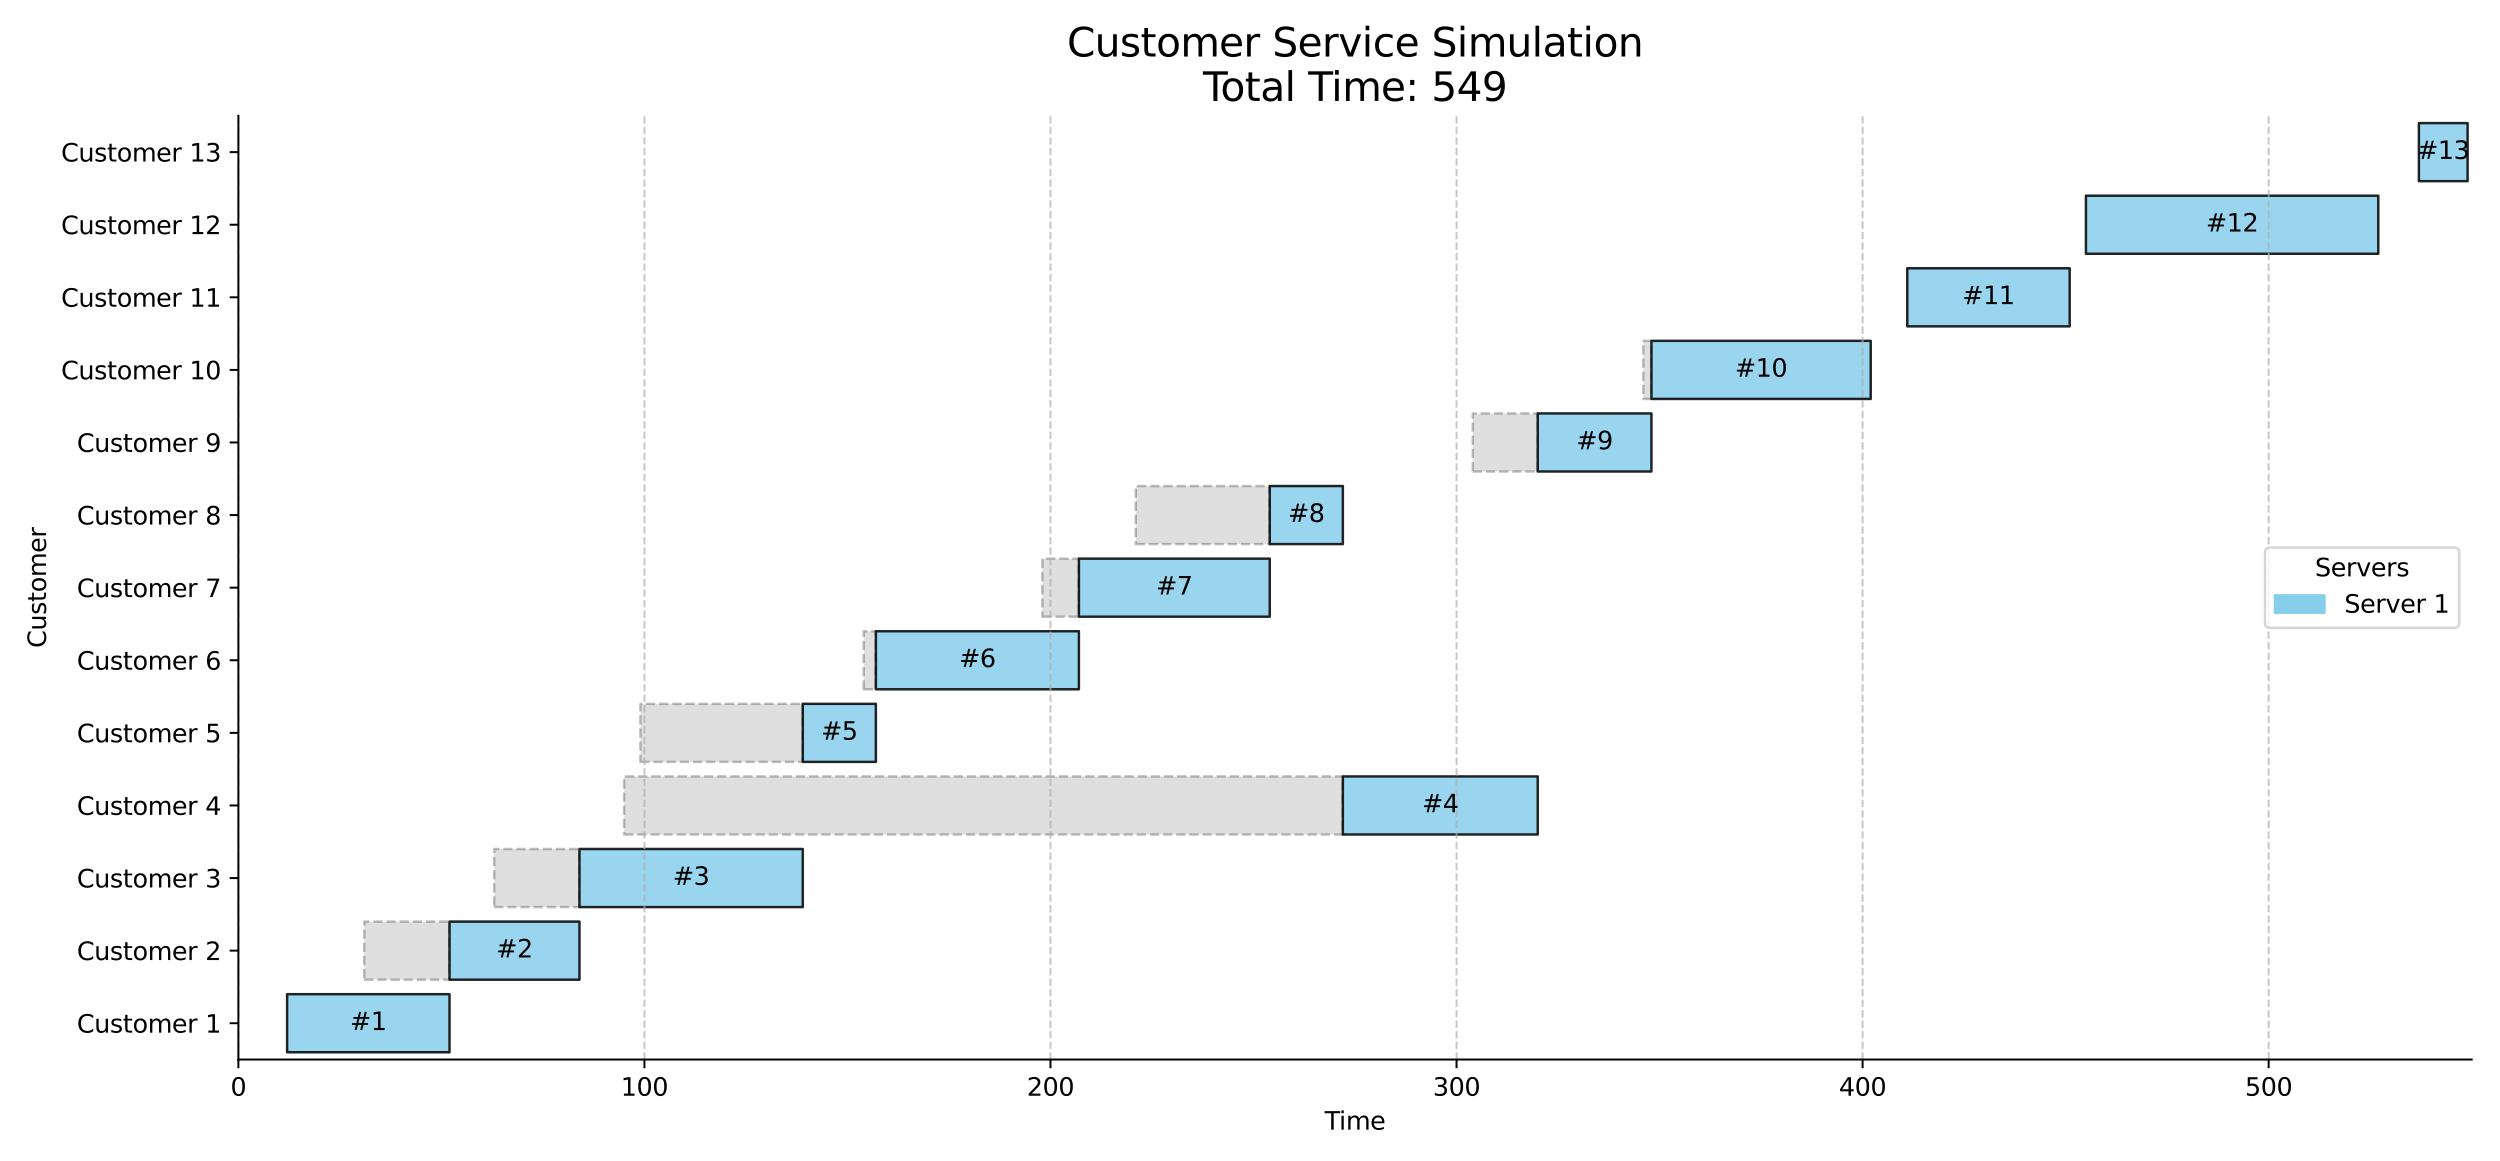 <?xml version="1.0" encoding="utf-8" standalone="no"?>
<!DOCTYPE svg PUBLIC "-//W3C//DTD SVG 1.1//EN"
  "http://www.w3.org/Graphics/SVG/1.1/DTD/svg11.dtd">
<svg xmlns:xlink="http://www.w3.org/1999/xlink" width="1008pt" height="468pt" viewBox="0 0 1008 468" xmlns="http://www.w3.org/2000/svg" version="1.1">
 <defs>
  <style type="text/css">*{stroke-linejoin: round; stroke-linecap: butt}</style>
 </defs>
 <g id="figure_1">
  <g id="patch_1">
   <path d="M 0 468
L 1008 468
L 1008 0
L 0 0
z
" style="fill: #ffffff"/>
  </g>
  <g id="axes_1">
   <g id="patch_2">
    <path d="M 96.112 427.2
L 996.58 427.2
L 996.58 46.7
L 96.112 46.7
z
" style="fill: #ffffff"/>
   </g>
   <g id="patch_3">
    <path d="M 115.759 424.273
L 181.248 424.273
L 181.248 400.858
L 115.759 400.858
z
" clip-path="url(#p1a5f444f37)" style="fill: #87ceeb; opacity: 0.85; stroke: #000000; stroke-linejoin: miter"/>
   </g>
   <g id="patch_4">
    <path d="M 146.866 395.004
L 181.248 395.004
L 181.248 371.588
L 146.866 371.588
z
" clip-path="url(#p1a5f444f37)" style="fill: #808080; opacity: 0.25; stroke-dasharray: 3.7,1.6; stroke-dashoffset: 0; stroke: #000000; stroke-linejoin: miter"/>
   </g>
   <g id="patch_5">
    <path d="M 181.248 395.004
L 233.638 395.004
L 233.638 371.588
L 181.248 371.588
z
" clip-path="url(#p1a5f444f37)" style="fill: #87ceeb; opacity: 0.85; stroke: #000000; stroke-linejoin: miter"/>
   </g>
   <g id="patch_6">
    <path d="M 199.257 365.735
L 233.638 365.735
L 233.638 342.319
L 199.257 342.319
z
" clip-path="url(#p1a5f444f37)" style="fill: #808080; opacity: 0.25; stroke-dasharray: 3.7,1.6; stroke-dashoffset: 0; stroke: #000000; stroke-linejoin: miter"/>
   </g>
   <g id="patch_7">
    <path d="M 233.638 365.735
L 323.685 365.735
L 323.685 342.319
L 233.638 342.319
z
" clip-path="url(#p1a5f444f37)" style="fill: #87ceeb; opacity: 0.85; stroke: #000000; stroke-linejoin: miter"/>
   </g>
   <g id="patch_8">
    <path d="M 251.648 336.465
L 541.435 336.465
L 541.435 313.05
L 251.648 313.05
z
" clip-path="url(#p1a5f444f37)" style="fill: #808080; opacity: 0.25; stroke-dasharray: 3.7,1.6; stroke-dashoffset: 0; stroke: #000000; stroke-linejoin: miter"/>
   </g>
   <g id="patch_9">
    <path d="M 541.435 336.465
L 620.021 336.465
L 620.021 313.05
L 541.435 313.05
z
" clip-path="url(#p1a5f444f37)" style="fill: #87ceeb; opacity: 0.85; stroke: #000000; stroke-linejoin: miter"/>
   </g>
   <g id="patch_10">
    <path d="M 258.197 307.196
L 323.685 307.196
L 323.685 283.781
L 258.197 283.781
z
" clip-path="url(#p1a5f444f37)" style="fill: #808080; opacity: 0.25; stroke-dasharray: 3.7,1.6; stroke-dashoffset: 0; stroke: #000000; stroke-linejoin: miter"/>
   </g>
   <g id="patch_11">
    <path d="M 323.685 307.196
L 353.155 307.196
L 353.155 283.781
L 323.685 283.781
z
" clip-path="url(#p1a5f444f37)" style="fill: #87ceeb; opacity: 0.85; stroke: #000000; stroke-linejoin: miter"/>
   </g>
   <g id="patch_12">
    <path d="M 348.243 277.927
L 353.155 277.927
L 353.155 254.512
L 348.243 254.512
z
" clip-path="url(#p1a5f444f37)" style="fill: #808080; opacity: 0.25; stroke-dasharray: 3.7,1.6; stroke-dashoffset: 0; stroke: #000000; stroke-linejoin: miter"/>
   </g>
   <g id="patch_13">
    <path d="M 353.155 277.927
L 435.016 277.927
L 435.016 254.512
L 353.155 254.512
z
" clip-path="url(#p1a5f444f37)" style="fill: #87ceeb; opacity: 0.85; stroke: #000000; stroke-linejoin: miter"/>
   </g>
   <g id="patch_14">
    <path d="M 420.281 248.658
L 435.016 248.658
L 435.016 225.242
L 420.281 225.242
z
" clip-path="url(#p1a5f444f37)" style="fill: #808080; opacity: 0.25; stroke-dasharray: 3.7,1.6; stroke-dashoffset: 0; stroke: #000000; stroke-linejoin: miter"/>
   </g>
   <g id="patch_15">
    <path d="M 435.016 248.658
L 511.965 248.658
L 511.965 225.242
L 435.016 225.242
z
" clip-path="url(#p1a5f444f37)" style="fill: #87ceeb; opacity: 0.85; stroke: #000000; stroke-linejoin: miter"/>
   </g>
   <g id="patch_16">
    <path d="M 457.937 219.388
L 511.965 219.388
L 511.965 195.973
L 457.937 195.973
z
" clip-path="url(#p1a5f444f37)" style="fill: #808080; opacity: 0.25; stroke-dasharray: 3.7,1.6; stroke-dashoffset: 0; stroke: #000000; stroke-linejoin: miter"/>
   </g>
   <g id="patch_17">
    <path d="M 511.965 219.388
L 541.435 219.388
L 541.435 195.973
L 511.965 195.973
z
" clip-path="url(#p1a5f444f37)" style="fill: #87ceeb; opacity: 0.85; stroke: #000000; stroke-linejoin: miter"/>
   </g>
   <g id="patch_18">
    <path d="M 593.825 190.119
L 620.021 190.119
L 620.021 166.704
L 593.825 166.704
z
" clip-path="url(#p1a5f444f37)" style="fill: #808080; opacity: 0.25; stroke-dasharray: 3.7,1.6; stroke-dashoffset: 0; stroke: #000000; stroke-linejoin: miter"/>
   </g>
   <g id="patch_19">
    <path d="M 620.021 190.119
L 665.863 190.119
L 665.863 166.704
L 620.021 166.704
z
" clip-path="url(#p1a5f444f37)" style="fill: #87ceeb; opacity: 0.85; stroke: #000000; stroke-linejoin: miter"/>
   </g>
   <g id="patch_20">
    <path d="M 662.588 160.85
L 665.863 160.85
L 665.863 137.435
L 662.588 137.435
z
" clip-path="url(#p1a5f444f37)" style="fill: #808080; opacity: 0.25; stroke-dasharray: 3.7,1.6; stroke-dashoffset: 0; stroke: #000000; stroke-linejoin: miter"/>
   </g>
   <g id="patch_21">
    <path d="M 665.863 160.85
L 754.272 160.85
L 754.272 137.435
L 665.863 137.435
z
" clip-path="url(#p1a5f444f37)" style="fill: #87ceeb; opacity: 0.85; stroke: #000000; stroke-linejoin: miter"/>
   </g>
   <g id="patch_22">
    <path d="M 769.007 131.581
L 834.496 131.581
L 834.496 108.165
L 769.007 108.165
z
" clip-path="url(#p1a5f444f37)" style="fill: #87ceeb; opacity: 0.85; stroke: #000000; stroke-linejoin: miter"/>
   </g>
   <g id="patch_23">
    <path d="M 841.045 102.312
L 958.924 102.312
L 958.924 78.896
L 841.045 78.896
z
" clip-path="url(#p1a5f444f37)" style="fill: #87ceeb; opacity: 0.85; stroke: #000000; stroke-linejoin: miter"/>
   </g>
   <g id="patch_24">
    <path d="M 975.296 73.042
L 994.943 73.042
L 994.943 49.627
L 975.296 49.627
z
" clip-path="url(#p1a5f444f37)" style="fill: #87ceeb; opacity: 0.85; stroke: #000000; stroke-linejoin: miter"/>
   </g>
   <g id="matplotlib.axis_1">
    <g id="xtick_1">
     <g id="line2d_1">
      <path d="M 96.112 427.2
L 96.112 46.7
" clip-path="url(#p1a5f444f37)" style="fill: none; stroke-dasharray: 2.96,1.28; stroke-dashoffset: 0; stroke: #b0b0b0; stroke-opacity: 0.7; stroke-width: 0.8"/>
     </g>
     <g id="line2d_2">
      <defs>
       <path id="m0fa0e522d5" d="M 0 0
L 0 3.5
" style="stroke: #000000; stroke-width: 0.8"/>
      </defs>
      <g>
       <use xlink:href="#m0fa0e522d5" x="96.112" y="427.2" style="stroke: #000000; stroke-width: 0.8"/>
      </g>
     </g>
     <g id="text_1">
      <!-- 0 -->
      <g transform="translate(92.931 441.798) scale(0.1 -0.1)">
       <defs>
        <path id="DejaVuSans-30" d="M 2034 4250
Q 1547 4250 1301 3770
Q 1056 3291 1056 2328
Q 1056 1369 1301 889
Q 1547 409 2034 409
Q 2525 409 2770 889
Q 3016 1369 3016 2328
Q 3016 3291 2770 3770
Q 2525 4250 2034 4250
z
M 2034 4750
Q 2819 4750 3233 4129
Q 3647 3509 3647 2328
Q 3647 1150 3233 529
Q 2819 -91 2034 -91
Q 1250 -91 836 529
Q 422 1150 422 2328
Q 422 3509 836 4129
Q 1250 4750 2034 4750
z
" transform="scale(0.016)"/>
       </defs>
       <use xlink:href="#DejaVuSans-30"/>
      </g>
     </g>
    </g>
    <g id="xtick_2">
     <g id="line2d_3">
      <path d="M 259.834 427.2
L 259.834 46.7
" clip-path="url(#p1a5f444f37)" style="fill: none; stroke-dasharray: 2.96,1.28; stroke-dashoffset: 0; stroke: #b0b0b0; stroke-opacity: 0.7; stroke-width: 0.8"/>
     </g>
     <g id="line2d_4">
      <g>
       <use xlink:href="#m0fa0e522d5" x="259.834" y="427.2" style="stroke: #000000; stroke-width: 0.8"/>
      </g>
     </g>
     <g id="text_2">
      <!-- 100 -->
      <g transform="translate(250.29 441.798) scale(0.1 -0.1)">
       <defs>
        <path id="DejaVuSans-31" d="M 794 531
L 1825 531
L 1825 4091
L 703 3866
L 703 4441
L 1819 4666
L 2450 4666
L 2450 531
L 3481 531
L 3481 0
L 794 0
L 794 531
z
" transform="scale(0.016)"/>
       </defs>
       <use xlink:href="#DejaVuSans-31"/>
       <use xlink:href="#DejaVuSans-30" transform="translate(63.623 0)"/>
       <use xlink:href="#DejaVuSans-30" transform="translate(127.246 0)"/>
      </g>
     </g>
    </g>
    <g id="xtick_3">
     <g id="line2d_5">
      <path d="M 423.555 427.2
L 423.555 46.7
" clip-path="url(#p1a5f444f37)" style="fill: none; stroke-dasharray: 2.96,1.28; stroke-dashoffset: 0; stroke: #b0b0b0; stroke-opacity: 0.7; stroke-width: 0.8"/>
     </g>
     <g id="line2d_6">
      <g>
       <use xlink:href="#m0fa0e522d5" x="423.555" y="427.2" style="stroke: #000000; stroke-width: 0.8"/>
      </g>
     </g>
     <g id="text_3">
      <!-- 200 -->
      <g transform="translate(414.011 441.798) scale(0.1 -0.1)">
       <defs>
        <path id="DejaVuSans-32" d="M 1228 531
L 3431 531
L 3431 0
L 469 0
L 469 531
Q 828 903 1448 1529
Q 2069 2156 2228 2338
Q 2531 2678 2651 2914
Q 2772 3150 2772 3378
Q 2772 3750 2511 3984
Q 2250 4219 1831 4219
Q 1534 4219 1204 4116
Q 875 4013 500 3803
L 500 4441
Q 881 4594 1212 4672
Q 1544 4750 1819 4750
Q 2544 4750 2975 4387
Q 3406 4025 3406 3419
Q 3406 3131 3298 2873
Q 3191 2616 2906 2266
Q 2828 2175 2409 1742
Q 1991 1309 1228 531
z
" transform="scale(0.016)"/>
       </defs>
       <use xlink:href="#DejaVuSans-32"/>
       <use xlink:href="#DejaVuSans-30" transform="translate(63.623 0)"/>
       <use xlink:href="#DejaVuSans-30" transform="translate(127.246 0)"/>
      </g>
     </g>
    </g>
    <g id="xtick_4">
     <g id="line2d_7">
      <path d="M 587.277 427.2
L 587.277 46.7
" clip-path="url(#p1a5f444f37)" style="fill: none; stroke-dasharray: 2.96,1.28; stroke-dashoffset: 0; stroke: #b0b0b0; stroke-opacity: 0.7; stroke-width: 0.8"/>
     </g>
     <g id="line2d_8">
      <g>
       <use xlink:href="#m0fa0e522d5" x="587.277" y="427.2" style="stroke: #000000; stroke-width: 0.8"/>
      </g>
     </g>
     <g id="text_4">
      <!-- 300 -->
      <g transform="translate(577.733 441.798) scale(0.1 -0.1)">
       <defs>
        <path id="DejaVuSans-33" d="M 2597 2516
Q 3050 2419 3304 2112
Q 3559 1806 3559 1356
Q 3559 666 3084 287
Q 2609 -91 1734 -91
Q 1441 -91 1130 -33
Q 819 25 488 141
L 488 750
Q 750 597 1062 519
Q 1375 441 1716 441
Q 2309 441 2620 675
Q 2931 909 2931 1356
Q 2931 1769 2642 2001
Q 2353 2234 1838 2234
L 1294 2234
L 1294 2753
L 1863 2753
Q 2328 2753 2575 2939
Q 2822 3125 2822 3475
Q 2822 3834 2567 4026
Q 2313 4219 1838 4219
Q 1578 4219 1281 4162
Q 984 4106 628 3988
L 628 4550
Q 988 4650 1302 4700
Q 1616 4750 1894 4750
Q 2613 4750 3031 4423
Q 3450 4097 3450 3541
Q 3450 3153 3228 2886
Q 3006 2619 2597 2516
z
" transform="scale(0.016)"/>
       </defs>
       <use xlink:href="#DejaVuSans-33"/>
       <use xlink:href="#DejaVuSans-30" transform="translate(63.623 0)"/>
       <use xlink:href="#DejaVuSans-30" transform="translate(127.246 0)"/>
      </g>
     </g>
    </g>
    <g id="xtick_5">
     <g id="line2d_9">
      <path d="M 750.998 427.2
L 750.998 46.7
" clip-path="url(#p1a5f444f37)" style="fill: none; stroke-dasharray: 2.96,1.28; stroke-dashoffset: 0; stroke: #b0b0b0; stroke-opacity: 0.7; stroke-width: 0.8"/>
     </g>
     <g id="line2d_10">
      <g>
       <use xlink:href="#m0fa0e522d5" x="750.998" y="427.2" style="stroke: #000000; stroke-width: 0.8"/>
      </g>
     </g>
     <g id="text_5">
      <!-- 400 -->
      <g transform="translate(741.454 441.798) scale(0.1 -0.1)">
       <defs>
        <path id="DejaVuSans-34" d="M 2419 4116
L 825 1625
L 2419 1625
L 2419 4116
z
M 2253 4666
L 3047 4666
L 3047 1625
L 3713 1625
L 3713 1100
L 3047 1100
L 3047 0
L 2419 0
L 2419 1100
L 313 1100
L 313 1709
L 2253 4666
z
" transform="scale(0.016)"/>
       </defs>
       <use xlink:href="#DejaVuSans-34"/>
       <use xlink:href="#DejaVuSans-30" transform="translate(63.623 0)"/>
       <use xlink:href="#DejaVuSans-30" transform="translate(127.246 0)"/>
      </g>
     </g>
    </g>
    <g id="xtick_6">
     <g id="line2d_11">
      <path d="M 914.719 427.2
L 914.719 46.7
" clip-path="url(#p1a5f444f37)" style="fill: none; stroke-dasharray: 2.96,1.28; stroke-dashoffset: 0; stroke: #b0b0b0; stroke-opacity: 0.7; stroke-width: 0.8"/>
     </g>
     <g id="line2d_12">
      <g>
       <use xlink:href="#m0fa0e522d5" x="914.719" y="427.2" style="stroke: #000000; stroke-width: 0.8"/>
      </g>
     </g>
     <g id="text_6">
      <!-- 500 -->
      <g transform="translate(905.176 441.798) scale(0.1 -0.1)">
       <defs>
        <path id="DejaVuSans-35" d="M 691 4666
L 3169 4666
L 3169 4134
L 1269 4134
L 1269 2991
Q 1406 3038 1543 3061
Q 1681 3084 1819 3084
Q 2600 3084 3056 2656
Q 3513 2228 3513 1497
Q 3513 744 3044 326
Q 2575 -91 1722 -91
Q 1428 -91 1123 -41
Q 819 9 494 109
L 494 744
Q 775 591 1075 516
Q 1375 441 1709 441
Q 2250 441 2565 725
Q 2881 1009 2881 1497
Q 2881 1984 2565 2268
Q 2250 2553 1709 2553
Q 1456 2553 1204 2497
Q 953 2441 691 2322
L 691 4666
z
" transform="scale(0.016)"/>
       </defs>
       <use xlink:href="#DejaVuSans-35"/>
       <use xlink:href="#DejaVuSans-30" transform="translate(63.623 0)"/>
       <use xlink:href="#DejaVuSans-30" transform="translate(127.246 0)"/>
      </g>
     </g>
    </g>
    <g id="text_7">
     <!-- Time -->
     <g transform="translate(534.113 455.477) scale(0.1 -0.1)">
      <defs>
       <path id="DejaVuSans-54" d="M -19 4666
L 3928 4666
L 3928 4134
L 2272 4134
L 2272 0
L 1638 0
L 1638 4134
L -19 4134
L -19 4666
z
" transform="scale(0.016)"/>
       <path id="DejaVuSans-69" d="M 603 3500
L 1178 3500
L 1178 0
L 603 0
L 603 3500
z
M 603 4863
L 1178 4863
L 1178 4134
L 603 4134
L 603 4863
z
" transform="scale(0.016)"/>
       <path id="DejaVuSans-6d" d="M 3328 2828
Q 3544 3216 3844 3400
Q 4144 3584 4550 3584
Q 5097 3584 5394 3201
Q 5691 2819 5691 2113
L 5691 0
L 5113 0
L 5113 2094
Q 5113 2597 4934 2840
Q 4756 3084 4391 3084
Q 3944 3084 3684 2787
Q 3425 2491 3425 1978
L 3425 0
L 2847 0
L 2847 2094
Q 2847 2600 2669 2842
Q 2491 3084 2119 3084
Q 1678 3084 1418 2786
Q 1159 2488 1159 1978
L 1159 0
L 581 0
L 581 3500
L 1159 3500
L 1159 2956
Q 1356 3278 1631 3431
Q 1906 3584 2284 3584
Q 2666 3584 2933 3390
Q 3200 3197 3328 2828
z
" transform="scale(0.016)"/>
       <path id="DejaVuSans-65" d="M 3597 1894
L 3597 1613
L 953 1613
Q 991 1019 1311 708
Q 1631 397 2203 397
Q 2534 397 2845 478
Q 3156 559 3463 722
L 3463 178
Q 3153 47 2828 -22
Q 2503 -91 2169 -91
Q 1331 -91 842 396
Q 353 884 353 1716
Q 353 2575 817 3079
Q 1281 3584 2069 3584
Q 2775 3584 3186 3129
Q 3597 2675 3597 1894
z
M 3022 2063
Q 3016 2534 2758 2815
Q 2500 3097 2075 3097
Q 1594 3097 1305 2825
Q 1016 2553 972 2059
L 3022 2063
z
" transform="scale(0.016)"/>
      </defs>
      <use xlink:href="#DejaVuSans-54"/>
      <use xlink:href="#DejaVuSans-69" transform="translate(57.959 0)"/>
      <use xlink:href="#DejaVuSans-6d" transform="translate(85.742 0)"/>
      <use xlink:href="#DejaVuSans-65" transform="translate(183.154 0)"/>
     </g>
    </g>
   </g>
   <g id="matplotlib.axis_2">
    <g id="ytick_1">
     <g id="line2d_13">
      <defs>
       <path id="mb0bb35c54a" d="M 0 0
L -3.5 0
" style="stroke: #000000; stroke-width: 0.8"/>
      </defs>
      <g>
       <use xlink:href="#mb0bb35c54a" x="96.112" y="412.565" style="stroke: #000000; stroke-width: 0.8"/>
      </g>
     </g>
     <g id="text_8">
      <!-- Customer 1 -->
      <g transform="translate(30.998 416.365) scale(0.1 -0.1)">
       <defs>
        <path id="DejaVuSans-43" d="M 4122 4306
L 4122 3641
Q 3803 3938 3442 4084
Q 3081 4231 2675 4231
Q 1875 4231 1450 3742
Q 1025 3253 1025 2328
Q 1025 1406 1450 917
Q 1875 428 2675 428
Q 3081 428 3442 575
Q 3803 722 4122 1019
L 4122 359
Q 3791 134 3420 21
Q 3050 -91 2638 -91
Q 1578 -91 968 557
Q 359 1206 359 2328
Q 359 3453 968 4101
Q 1578 4750 2638 4750
Q 3056 4750 3426 4639
Q 3797 4528 4122 4306
z
" transform="scale(0.016)"/>
        <path id="DejaVuSans-75" d="M 544 1381
L 544 3500
L 1119 3500
L 1119 1403
Q 1119 906 1312 657
Q 1506 409 1894 409
Q 2359 409 2629 706
Q 2900 1003 2900 1516
L 2900 3500
L 3475 3500
L 3475 0
L 2900 0
L 2900 538
Q 2691 219 2414 64
Q 2138 -91 1772 -91
Q 1169 -91 856 284
Q 544 659 544 1381
z
M 1991 3584
L 1991 3584
z
" transform="scale(0.016)"/>
        <path id="DejaVuSans-73" d="M 2834 3397
L 2834 2853
Q 2591 2978 2328 3040
Q 2066 3103 1784 3103
Q 1356 3103 1142 2972
Q 928 2841 928 2578
Q 928 2378 1081 2264
Q 1234 2150 1697 2047
L 1894 2003
Q 2506 1872 2764 1633
Q 3022 1394 3022 966
Q 3022 478 2636 193
Q 2250 -91 1575 -91
Q 1294 -91 989 -36
Q 684 19 347 128
L 347 722
Q 666 556 975 473
Q 1284 391 1588 391
Q 1994 391 2212 530
Q 2431 669 2431 922
Q 2431 1156 2273 1281
Q 2116 1406 1581 1522
L 1381 1569
Q 847 1681 609 1914
Q 372 2147 372 2553
Q 372 3047 722 3315
Q 1072 3584 1716 3584
Q 2034 3584 2315 3537
Q 2597 3491 2834 3397
z
" transform="scale(0.016)"/>
        <path id="DejaVuSans-74" d="M 1172 4494
L 1172 3500
L 2356 3500
L 2356 3053
L 1172 3053
L 1172 1153
Q 1172 725 1289 603
Q 1406 481 1766 481
L 2356 481
L 2356 0
L 1766 0
Q 1100 0 847 248
Q 594 497 594 1153
L 594 3053
L 172 3053
L 172 3500
L 594 3500
L 594 4494
L 1172 4494
z
" transform="scale(0.016)"/>
        <path id="DejaVuSans-6f" d="M 1959 3097
Q 1497 3097 1228 2736
Q 959 2375 959 1747
Q 959 1119 1226 758
Q 1494 397 1959 397
Q 2419 397 2687 759
Q 2956 1122 2956 1747
Q 2956 2369 2687 2733
Q 2419 3097 1959 3097
z
M 1959 3584
Q 2709 3584 3137 3096
Q 3566 2609 3566 1747
Q 3566 888 3137 398
Q 2709 -91 1959 -91
Q 1206 -91 779 398
Q 353 888 353 1747
Q 353 2609 779 3096
Q 1206 3584 1959 3584
z
" transform="scale(0.016)"/>
        <path id="DejaVuSans-72" d="M 2631 2963
Q 2534 3019 2420 3045
Q 2306 3072 2169 3072
Q 1681 3072 1420 2755
Q 1159 2438 1159 1844
L 1159 0
L 581 0
L 581 3500
L 1159 3500
L 1159 2956
Q 1341 3275 1631 3429
Q 1922 3584 2338 3584
Q 2397 3584 2469 3576
Q 2541 3569 2628 3553
L 2631 2963
z
" transform="scale(0.016)"/>
        <path id="DejaVuSans-20" transform="scale(0.016)"/>
       </defs>
       <use xlink:href="#DejaVuSans-43"/>
       <use xlink:href="#DejaVuSans-75" transform="translate(69.824 0)"/>
       <use xlink:href="#DejaVuSans-73" transform="translate(133.203 0)"/>
       <use xlink:href="#DejaVuSans-74" transform="translate(185.303 0)"/>
       <use xlink:href="#DejaVuSans-6f" transform="translate(224.512 0)"/>
       <use xlink:href="#DejaVuSans-6d" transform="translate(285.693 0)"/>
       <use xlink:href="#DejaVuSans-65" transform="translate(383.105 0)"/>
       <use xlink:href="#DejaVuSans-72" transform="translate(444.629 0)"/>
       <use xlink:href="#DejaVuSans-20" transform="translate(485.742 0)"/>
       <use xlink:href="#DejaVuSans-31" transform="translate(517.529 0)"/>
      </g>
     </g>
    </g>
    <g id="ytick_2">
     <g id="line2d_14">
      <g>
       <use xlink:href="#mb0bb35c54a" x="96.112" y="383.296" style="stroke: #000000; stroke-width: 0.8"/>
      </g>
     </g>
     <g id="text_9">
      <!-- Customer 2 -->
      <g transform="translate(30.998 387.095) scale(0.1 -0.1)">
       <use xlink:href="#DejaVuSans-43"/>
       <use xlink:href="#DejaVuSans-75" transform="translate(69.824 0)"/>
       <use xlink:href="#DejaVuSans-73" transform="translate(133.203 0)"/>
       <use xlink:href="#DejaVuSans-74" transform="translate(185.303 0)"/>
       <use xlink:href="#DejaVuSans-6f" transform="translate(224.512 0)"/>
       <use xlink:href="#DejaVuSans-6d" transform="translate(285.693 0)"/>
       <use xlink:href="#DejaVuSans-65" transform="translate(383.105 0)"/>
       <use xlink:href="#DejaVuSans-72" transform="translate(444.629 0)"/>
       <use xlink:href="#DejaVuSans-20" transform="translate(485.742 0)"/>
       <use xlink:href="#DejaVuSans-32" transform="translate(517.529 0)"/>
      </g>
     </g>
    </g>
    <g id="ytick_3">
     <g id="line2d_15">
      <g>
       <use xlink:href="#mb0bb35c54a" x="96.112" y="354.027" style="stroke: #000000; stroke-width: 0.8"/>
      </g>
     </g>
     <g id="text_10">
      <!-- Customer 3 -->
      <g transform="translate(30.998 357.826) scale(0.1 -0.1)">
       <use xlink:href="#DejaVuSans-43"/>
       <use xlink:href="#DejaVuSans-75" transform="translate(69.824 0)"/>
       <use xlink:href="#DejaVuSans-73" transform="translate(133.203 0)"/>
       <use xlink:href="#DejaVuSans-74" transform="translate(185.303 0)"/>
       <use xlink:href="#DejaVuSans-6f" transform="translate(224.512 0)"/>
       <use xlink:href="#DejaVuSans-6d" transform="translate(285.693 0)"/>
       <use xlink:href="#DejaVuSans-65" transform="translate(383.105 0)"/>
       <use xlink:href="#DejaVuSans-72" transform="translate(444.629 0)"/>
       <use xlink:href="#DejaVuSans-20" transform="translate(485.742 0)"/>
       <use xlink:href="#DejaVuSans-33" transform="translate(517.529 0)"/>
      </g>
     </g>
    </g>
    <g id="ytick_4">
     <g id="line2d_16">
      <g>
       <use xlink:href="#mb0bb35c54a" x="96.112" y="324.758" style="stroke: #000000; stroke-width: 0.8"/>
      </g>
     </g>
     <g id="text_11">
      <!-- Customer 4 -->
      <g transform="translate(30.998 328.557) scale(0.1 -0.1)">
       <use xlink:href="#DejaVuSans-43"/>
       <use xlink:href="#DejaVuSans-75" transform="translate(69.824 0)"/>
       <use xlink:href="#DejaVuSans-73" transform="translate(133.203 0)"/>
       <use xlink:href="#DejaVuSans-74" transform="translate(185.303 0)"/>
       <use xlink:href="#DejaVuSans-6f" transform="translate(224.512 0)"/>
       <use xlink:href="#DejaVuSans-6d" transform="translate(285.693 0)"/>
       <use xlink:href="#DejaVuSans-65" transform="translate(383.105 0)"/>
       <use xlink:href="#DejaVuSans-72" transform="translate(444.629 0)"/>
       <use xlink:href="#DejaVuSans-20" transform="translate(485.742 0)"/>
       <use xlink:href="#DejaVuSans-34" transform="translate(517.529 0)"/>
      </g>
     </g>
    </g>
    <g id="ytick_5">
     <g id="line2d_17">
      <g>
       <use xlink:href="#mb0bb35c54a" x="96.112" y="295.488" style="stroke: #000000; stroke-width: 0.8"/>
      </g>
     </g>
     <g id="text_12">
      <!-- Customer 5 -->
      <g transform="translate(30.998 299.288) scale(0.1 -0.1)">
       <use xlink:href="#DejaVuSans-43"/>
       <use xlink:href="#DejaVuSans-75" transform="translate(69.824 0)"/>
       <use xlink:href="#DejaVuSans-73" transform="translate(133.203 0)"/>
       <use xlink:href="#DejaVuSans-74" transform="translate(185.303 0)"/>
       <use xlink:href="#DejaVuSans-6f" transform="translate(224.512 0)"/>
       <use xlink:href="#DejaVuSans-6d" transform="translate(285.693 0)"/>
       <use xlink:href="#DejaVuSans-65" transform="translate(383.105 0)"/>
       <use xlink:href="#DejaVuSans-72" transform="translate(444.629 0)"/>
       <use xlink:href="#DejaVuSans-20" transform="translate(485.742 0)"/>
       <use xlink:href="#DejaVuSans-35" transform="translate(517.529 0)"/>
      </g>
     </g>
    </g>
    <g id="ytick_6">
     <g id="line2d_18">
      <g>
       <use xlink:href="#mb0bb35c54a" x="96.112" y="266.219" style="stroke: #000000; stroke-width: 0.8"/>
      </g>
     </g>
     <g id="text_13">
      <!-- Customer 6 -->
      <g transform="translate(30.998 270.018) scale(0.1 -0.1)">
       <defs>
        <path id="DejaVuSans-36" d="M 2113 2584
Q 1688 2584 1439 2293
Q 1191 2003 1191 1497
Q 1191 994 1439 701
Q 1688 409 2113 409
Q 2538 409 2786 701
Q 3034 994 3034 1497
Q 3034 2003 2786 2293
Q 2538 2584 2113 2584
z
M 3366 4563
L 3366 3988
Q 3128 4100 2886 4159
Q 2644 4219 2406 4219
Q 1781 4219 1451 3797
Q 1122 3375 1075 2522
Q 1259 2794 1537 2939
Q 1816 3084 2150 3084
Q 2853 3084 3261 2657
Q 3669 2231 3669 1497
Q 3669 778 3244 343
Q 2819 -91 2113 -91
Q 1303 -91 875 529
Q 447 1150 447 2328
Q 447 3434 972 4092
Q 1497 4750 2381 4750
Q 2619 4750 2861 4703
Q 3103 4656 3366 4563
z
" transform="scale(0.016)"/>
       </defs>
       <use xlink:href="#DejaVuSans-43"/>
       <use xlink:href="#DejaVuSans-75" transform="translate(69.824 0)"/>
       <use xlink:href="#DejaVuSans-73" transform="translate(133.203 0)"/>
       <use xlink:href="#DejaVuSans-74" transform="translate(185.303 0)"/>
       <use xlink:href="#DejaVuSans-6f" transform="translate(224.512 0)"/>
       <use xlink:href="#DejaVuSans-6d" transform="translate(285.693 0)"/>
       <use xlink:href="#DejaVuSans-65" transform="translate(383.105 0)"/>
       <use xlink:href="#DejaVuSans-72" transform="translate(444.629 0)"/>
       <use xlink:href="#DejaVuSans-20" transform="translate(485.742 0)"/>
       <use xlink:href="#DejaVuSans-36" transform="translate(517.529 0)"/>
      </g>
     </g>
    </g>
    <g id="ytick_7">
     <g id="line2d_19">
      <g>
       <use xlink:href="#mb0bb35c54a" x="96.112" y="236.95" style="stroke: #000000; stroke-width: 0.8"/>
      </g>
     </g>
     <g id="text_14">
      <!-- Customer 7 -->
      <g transform="translate(30.998 240.749) scale(0.1 -0.1)">
       <defs>
        <path id="DejaVuSans-37" d="M 525 4666
L 3525 4666
L 3525 4397
L 1831 0
L 1172 0
L 2766 4134
L 525 4134
L 525 4666
z
" transform="scale(0.016)"/>
       </defs>
       <use xlink:href="#DejaVuSans-43"/>
       <use xlink:href="#DejaVuSans-75" transform="translate(69.824 0)"/>
       <use xlink:href="#DejaVuSans-73" transform="translate(133.203 0)"/>
       <use xlink:href="#DejaVuSans-74" transform="translate(185.303 0)"/>
       <use xlink:href="#DejaVuSans-6f" transform="translate(224.512 0)"/>
       <use xlink:href="#DejaVuSans-6d" transform="translate(285.693 0)"/>
       <use xlink:href="#DejaVuSans-65" transform="translate(383.105 0)"/>
       <use xlink:href="#DejaVuSans-72" transform="translate(444.629 0)"/>
       <use xlink:href="#DejaVuSans-20" transform="translate(485.742 0)"/>
       <use xlink:href="#DejaVuSans-37" transform="translate(517.529 0)"/>
      </g>
     </g>
    </g>
    <g id="ytick_8">
     <g id="line2d_20">
      <g>
       <use xlink:href="#mb0bb35c54a" x="96.112" y="207.681" style="stroke: #000000; stroke-width: 0.8"/>
      </g>
     </g>
     <g id="text_15">
      <!-- Customer 8 -->
      <g transform="translate(30.998 211.48) scale(0.1 -0.1)">
       <defs>
        <path id="DejaVuSans-38" d="M 2034 2216
Q 1584 2216 1326 1975
Q 1069 1734 1069 1313
Q 1069 891 1326 650
Q 1584 409 2034 409
Q 2484 409 2743 651
Q 3003 894 3003 1313
Q 3003 1734 2745 1975
Q 2488 2216 2034 2216
z
M 1403 2484
Q 997 2584 770 2862
Q 544 3141 544 3541
Q 544 4100 942 4425
Q 1341 4750 2034 4750
Q 2731 4750 3128 4425
Q 3525 4100 3525 3541
Q 3525 3141 3298 2862
Q 3072 2584 2669 2484
Q 3125 2378 3379 2068
Q 3634 1759 3634 1313
Q 3634 634 3220 271
Q 2806 -91 2034 -91
Q 1263 -91 848 271
Q 434 634 434 1313
Q 434 1759 690 2068
Q 947 2378 1403 2484
z
M 1172 3481
Q 1172 3119 1398 2916
Q 1625 2713 2034 2713
Q 2441 2713 2670 2916
Q 2900 3119 2900 3481
Q 2900 3844 2670 4047
Q 2441 4250 2034 4250
Q 1625 4250 1398 4047
Q 1172 3844 1172 3481
z
" transform="scale(0.016)"/>
       </defs>
       <use xlink:href="#DejaVuSans-43"/>
       <use xlink:href="#DejaVuSans-75" transform="translate(69.824 0)"/>
       <use xlink:href="#DejaVuSans-73" transform="translate(133.203 0)"/>
       <use xlink:href="#DejaVuSans-74" transform="translate(185.303 0)"/>
       <use xlink:href="#DejaVuSans-6f" transform="translate(224.512 0)"/>
       <use xlink:href="#DejaVuSans-6d" transform="translate(285.693 0)"/>
       <use xlink:href="#DejaVuSans-65" transform="translate(383.105 0)"/>
       <use xlink:href="#DejaVuSans-72" transform="translate(444.629 0)"/>
       <use xlink:href="#DejaVuSans-20" transform="translate(485.742 0)"/>
       <use xlink:href="#DejaVuSans-38" transform="translate(517.529 0)"/>
      </g>
     </g>
    </g>
    <g id="ytick_9">
     <g id="line2d_21">
      <g>
       <use xlink:href="#mb0bb35c54a" x="96.112" y="178.412" style="stroke: #000000; stroke-width: 0.8"/>
      </g>
     </g>
     <g id="text_16">
      <!-- Customer 9 -->
      <g transform="translate(30.998 182.211) scale(0.1 -0.1)">
       <defs>
        <path id="DejaVuSans-39" d="M 703 97
L 703 672
Q 941 559 1184 500
Q 1428 441 1663 441
Q 2288 441 2617 861
Q 2947 1281 2994 2138
Q 2813 1869 2534 1725
Q 2256 1581 1919 1581
Q 1219 1581 811 2004
Q 403 2428 403 3163
Q 403 3881 828 4315
Q 1253 4750 1959 4750
Q 2769 4750 3195 4129
Q 3622 3509 3622 2328
Q 3622 1225 3098 567
Q 2575 -91 1691 -91
Q 1453 -91 1209 -44
Q 966 3 703 97
z
M 1959 2075
Q 2384 2075 2632 2365
Q 2881 2656 2881 3163
Q 2881 3666 2632 3958
Q 2384 4250 1959 4250
Q 1534 4250 1286 3958
Q 1038 3666 1038 3163
Q 1038 2656 1286 2365
Q 1534 2075 1959 2075
z
" transform="scale(0.016)"/>
       </defs>
       <use xlink:href="#DejaVuSans-43"/>
       <use xlink:href="#DejaVuSans-75" transform="translate(69.824 0)"/>
       <use xlink:href="#DejaVuSans-73" transform="translate(133.203 0)"/>
       <use xlink:href="#DejaVuSans-74" transform="translate(185.303 0)"/>
       <use xlink:href="#DejaVuSans-6f" transform="translate(224.512 0)"/>
       <use xlink:href="#DejaVuSans-6d" transform="translate(285.693 0)"/>
       <use xlink:href="#DejaVuSans-65" transform="translate(383.105 0)"/>
       <use xlink:href="#DejaVuSans-72" transform="translate(444.629 0)"/>
       <use xlink:href="#DejaVuSans-20" transform="translate(485.742 0)"/>
       <use xlink:href="#DejaVuSans-39" transform="translate(517.529 0)"/>
      </g>
     </g>
    </g>
    <g id="ytick_10">
     <g id="line2d_22">
      <g>
       <use xlink:href="#mb0bb35c54a" x="96.112" y="149.142" style="stroke: #000000; stroke-width: 0.8"/>
      </g>
     </g>
     <g id="text_17">
      <!-- Customer 10 -->
      <g transform="translate(24.636 152.942) scale(0.1 -0.1)">
       <use xlink:href="#DejaVuSans-43"/>
       <use xlink:href="#DejaVuSans-75" transform="translate(69.824 0)"/>
       <use xlink:href="#DejaVuSans-73" transform="translate(133.203 0)"/>
       <use xlink:href="#DejaVuSans-74" transform="translate(185.303 0)"/>
       <use xlink:href="#DejaVuSans-6f" transform="translate(224.512 0)"/>
       <use xlink:href="#DejaVuSans-6d" transform="translate(285.693 0)"/>
       <use xlink:href="#DejaVuSans-65" transform="translate(383.105 0)"/>
       <use xlink:href="#DejaVuSans-72" transform="translate(444.629 0)"/>
       <use xlink:href="#DejaVuSans-20" transform="translate(485.742 0)"/>
       <use xlink:href="#DejaVuSans-31" transform="translate(517.529 0)"/>
       <use xlink:href="#DejaVuSans-30" transform="translate(581.152 0)"/>
      </g>
     </g>
    </g>
    <g id="ytick_11">
     <g id="line2d_23">
      <g>
       <use xlink:href="#mb0bb35c54a" x="96.112" y="119.873" style="stroke: #000000; stroke-width: 0.8"/>
      </g>
     </g>
     <g id="text_18">
      <!-- Customer 11 -->
      <g transform="translate(24.636 123.672) scale(0.1 -0.1)">
       <use xlink:href="#DejaVuSans-43"/>
       <use xlink:href="#DejaVuSans-75" transform="translate(69.824 0)"/>
       <use xlink:href="#DejaVuSans-73" transform="translate(133.203 0)"/>
       <use xlink:href="#DejaVuSans-74" transform="translate(185.303 0)"/>
       <use xlink:href="#DejaVuSans-6f" transform="translate(224.512 0)"/>
       <use xlink:href="#DejaVuSans-6d" transform="translate(285.693 0)"/>
       <use xlink:href="#DejaVuSans-65" transform="translate(383.105 0)"/>
       <use xlink:href="#DejaVuSans-72" transform="translate(444.629 0)"/>
       <use xlink:href="#DejaVuSans-20" transform="translate(485.742 0)"/>
       <use xlink:href="#DejaVuSans-31" transform="translate(517.529 0)"/>
       <use xlink:href="#DejaVuSans-31" transform="translate(581.152 0)"/>
      </g>
     </g>
    </g>
    <g id="ytick_12">
     <g id="line2d_24">
      <g>
       <use xlink:href="#mb0bb35c54a" x="96.112" y="90.604" style="stroke: #000000; stroke-width: 0.8"/>
      </g>
     </g>
     <g id="text_19">
      <!-- Customer 12 -->
      <g transform="translate(24.636 94.403) scale(0.1 -0.1)">
       <use xlink:href="#DejaVuSans-43"/>
       <use xlink:href="#DejaVuSans-75" transform="translate(69.824 0)"/>
       <use xlink:href="#DejaVuSans-73" transform="translate(133.203 0)"/>
       <use xlink:href="#DejaVuSans-74" transform="translate(185.303 0)"/>
       <use xlink:href="#DejaVuSans-6f" transform="translate(224.512 0)"/>
       <use xlink:href="#DejaVuSans-6d" transform="translate(285.693 0)"/>
       <use xlink:href="#DejaVuSans-65" transform="translate(383.105 0)"/>
       <use xlink:href="#DejaVuSans-72" transform="translate(444.629 0)"/>
       <use xlink:href="#DejaVuSans-20" transform="translate(485.742 0)"/>
       <use xlink:href="#DejaVuSans-31" transform="translate(517.529 0)"/>
       <use xlink:href="#DejaVuSans-32" transform="translate(581.152 0)"/>
      </g>
     </g>
    </g>
    <g id="ytick_13">
     <g id="line2d_25">
      <g>
       <use xlink:href="#mb0bb35c54a" x="96.112" y="61.335" style="stroke: #000000; stroke-width: 0.8"/>
      </g>
     </g>
     <g id="text_20">
      <!-- Customer 13 -->
      <g transform="translate(24.636 65.134) scale(0.1 -0.1)">
       <use xlink:href="#DejaVuSans-43"/>
       <use xlink:href="#DejaVuSans-75" transform="translate(69.824 0)"/>
       <use xlink:href="#DejaVuSans-73" transform="translate(133.203 0)"/>
       <use xlink:href="#DejaVuSans-74" transform="translate(185.303 0)"/>
       <use xlink:href="#DejaVuSans-6f" transform="translate(224.512 0)"/>
       <use xlink:href="#DejaVuSans-6d" transform="translate(285.693 0)"/>
       <use xlink:href="#DejaVuSans-65" transform="translate(383.105 0)"/>
       <use xlink:href="#DejaVuSans-72" transform="translate(444.629 0)"/>
       <use xlink:href="#DejaVuSans-20" transform="translate(485.742 0)"/>
       <use xlink:href="#DejaVuSans-31" transform="translate(517.529 0)"/>
       <use xlink:href="#DejaVuSans-33" transform="translate(581.152 0)"/>
      </g>
     </g>
    </g>
    <g id="text_21">
     <!-- Customer -->
     <g transform="translate(18.556 261.237) rotate(-90) scale(0.1 -0.1)">
      <use xlink:href="#DejaVuSans-43"/>
      <use xlink:href="#DejaVuSans-75" transform="translate(69.824 0)"/>
      <use xlink:href="#DejaVuSans-73" transform="translate(133.203 0)"/>
      <use xlink:href="#DejaVuSans-74" transform="translate(185.303 0)"/>
      <use xlink:href="#DejaVuSans-6f" transform="translate(224.512 0)"/>
      <use xlink:href="#DejaVuSans-6d" transform="translate(285.693 0)"/>
      <use xlink:href="#DejaVuSans-65" transform="translate(383.105 0)"/>
      <use xlink:href="#DejaVuSans-72" transform="translate(444.629 0)"/>
     </g>
    </g>
   </g>
   <g id="patch_25">
    <path d="M 96.112 427.2
L 96.112 46.7
" style="fill: none; stroke: #000000; stroke-width: 0.8; stroke-linejoin: miter; stroke-linecap: square"/>
   </g>
   <g id="patch_26">
    <path d="M 96.112 427.2
L 996.58 427.2
" style="fill: none; stroke: #000000; stroke-width: 0.8; stroke-linejoin: miter; stroke-linecap: square"/>
   </g>
   <g id="text_22">
    <!-- #1 -->
    <g transform="translate(141.132 415.325) scale(0.1 -0.1)">
     <defs>
      <path id="DejaVuSans-23" d="M 3272 2816
L 2363 2816
L 2100 1772
L 3016 1772
L 3272 2816
z
M 2803 4594
L 2478 3297
L 3391 3297
L 3719 4594
L 4219 4594
L 3897 3297
L 4872 3297
L 4872 2816
L 3775 2816
L 3519 1772
L 4513 1772
L 4513 1294
L 3397 1294
L 3072 0
L 2572 0
L 2894 1294
L 1978 1294
L 1656 0
L 1153 0
L 1478 1294
L 494 1294
L 494 1772
L 1594 1772
L 1856 2816
L 850 2816
L 850 3297
L 1978 3297
L 2297 4594
L 2803 4594
z
" transform="scale(0.016)"/>
     </defs>
     <use xlink:href="#DejaVuSans-23"/>
     <use xlink:href="#DejaVuSans-31" transform="translate(83.789 0)"/>
    </g>
   </g>
   <g id="text_23">
    <!-- #2 -->
    <g transform="translate(200.072 386.056) scale(0.1 -0.1)">
     <use xlink:href="#DejaVuSans-23"/>
     <use xlink:href="#DejaVuSans-32" transform="translate(83.789 0)"/>
    </g>
   </g>
   <g id="text_24">
    <!-- #3 -->
    <g transform="translate(271.291 356.786) scale(0.1 -0.1)">
     <use xlink:href="#DejaVuSans-23"/>
     <use xlink:href="#DejaVuSans-33" transform="translate(83.789 0)"/>
    </g>
   </g>
   <g id="text_25">
    <!-- #4 -->
    <g transform="translate(573.357 327.517) scale(0.1 -0.1)">
     <use xlink:href="#DejaVuSans-23"/>
     <use xlink:href="#DejaVuSans-34" transform="translate(83.789 0)"/>
    </g>
   </g>
   <g id="text_26">
    <!-- #5 -->
    <g transform="translate(331.049 298.248) scale(0.1 -0.1)">
     <use xlink:href="#DejaVuSans-23"/>
     <use xlink:href="#DejaVuSans-35" transform="translate(83.789 0)"/>
    </g>
   </g>
   <g id="text_27">
    <!-- #6 -->
    <g transform="translate(386.714 268.979) scale(0.1 -0.1)">
     <use xlink:href="#DejaVuSans-23"/>
     <use xlink:href="#DejaVuSans-36" transform="translate(83.789 0)"/>
    </g>
   </g>
   <g id="text_28">
    <!-- #7 -->
    <g transform="translate(466.119 239.709) scale(0.1 -0.1)">
     <use xlink:href="#DejaVuSans-23"/>
     <use xlink:href="#DejaVuSans-37" transform="translate(83.789 0)"/>
    </g>
   </g>
   <g id="text_29">
    <!-- #8 -->
    <g transform="translate(519.329 210.44) scale(0.1 -0.1)">
     <use xlink:href="#DejaVuSans-23"/>
     <use xlink:href="#DejaVuSans-38" transform="translate(83.789 0)"/>
    </g>
   </g>
   <g id="text_30">
    <!-- #9 -->
    <g transform="translate(635.571 181.171) scale(0.1 -0.1)">
     <use xlink:href="#DejaVuSans-23"/>
     <use xlink:href="#DejaVuSans-39" transform="translate(83.789 0)"/>
    </g>
   </g>
   <g id="text_31">
    <!-- #10 -->
    <g transform="translate(699.515 151.902) scale(0.1 -0.1)">
     <use xlink:href="#DejaVuSans-23"/>
     <use xlink:href="#DejaVuSans-31" transform="translate(83.789 0)"/>
     <use xlink:href="#DejaVuSans-30" transform="translate(147.412 0)"/>
    </g>
   </g>
   <g id="text_32">
    <!-- #11 -->
    <g transform="translate(791.199 122.632) scale(0.1 -0.1)">
     <use xlink:href="#DejaVuSans-23"/>
     <use xlink:href="#DejaVuSans-31" transform="translate(83.789 0)"/>
     <use xlink:href="#DejaVuSans-31" transform="translate(147.412 0)"/>
    </g>
   </g>
   <g id="text_33">
    <!-- #12 -->
    <g transform="translate(889.432 93.363) scale(0.1 -0.1)">
     <use xlink:href="#DejaVuSans-23"/>
     <use xlink:href="#DejaVuSans-31" transform="translate(83.789 0)"/>
     <use xlink:href="#DejaVuSans-32" transform="translate(147.412 0)"/>
    </g>
   </g>
   <g id="text_34">
    <!-- #13 -->
    <g transform="translate(974.567 64.094) scale(0.1 -0.1)">
     <use xlink:href="#DejaVuSans-23"/>
     <use xlink:href="#DejaVuSans-31" transform="translate(83.789 0)"/>
     <use xlink:href="#DejaVuSans-33" transform="translate(147.412 0)"/>
    </g>
   </g>
   <g id="text_35">
    <!-- Customer Service Simulation -->
    <g transform="translate(430.221 22.784) scale(0.16 -0.16)">
     <defs>
      <path id="DejaVuSans-53" d="M 3425 4513
L 3425 3897
Q 3066 4069 2747 4153
Q 2428 4238 2131 4238
Q 1616 4238 1336 4038
Q 1056 3838 1056 3469
Q 1056 3159 1242 3001
Q 1428 2844 1947 2747
L 2328 2669
Q 3034 2534 3370 2195
Q 3706 1856 3706 1288
Q 3706 609 3251 259
Q 2797 -91 1919 -91
Q 1588 -91 1214 -16
Q 841 59 441 206
L 441 856
Q 825 641 1194 531
Q 1563 422 1919 422
Q 2459 422 2753 634
Q 3047 847 3047 1241
Q 3047 1584 2836 1778
Q 2625 1972 2144 2069
L 1759 2144
Q 1053 2284 737 2584
Q 422 2884 422 3419
Q 422 4038 858 4394
Q 1294 4750 2059 4750
Q 2388 4750 2728 4690
Q 3069 4631 3425 4513
z
" transform="scale(0.016)"/>
      <path id="DejaVuSans-76" d="M 191 3500
L 800 3500
L 1894 563
L 2988 3500
L 3597 3500
L 2284 0
L 1503 0
L 191 3500
z
" transform="scale(0.016)"/>
      <path id="DejaVuSans-63" d="M 3122 3366
L 3122 2828
Q 2878 2963 2633 3030
Q 2388 3097 2138 3097
Q 1578 3097 1268 2742
Q 959 2388 959 1747
Q 959 1106 1268 751
Q 1578 397 2138 397
Q 2388 397 2633 464
Q 2878 531 3122 666
L 3122 134
Q 2881 22 2623 -34
Q 2366 -91 2075 -91
Q 1284 -91 818 406
Q 353 903 353 1747
Q 353 2603 823 3093
Q 1294 3584 2113 3584
Q 2378 3584 2631 3529
Q 2884 3475 3122 3366
z
" transform="scale(0.016)"/>
      <path id="DejaVuSans-6c" d="M 603 4863
L 1178 4863
L 1178 0
L 603 0
L 603 4863
z
" transform="scale(0.016)"/>
      <path id="DejaVuSans-61" d="M 2194 1759
Q 1497 1759 1228 1600
Q 959 1441 959 1056
Q 959 750 1161 570
Q 1363 391 1709 391
Q 2188 391 2477 730
Q 2766 1069 2766 1631
L 2766 1759
L 2194 1759
z
M 3341 1997
L 3341 0
L 2766 0
L 2766 531
Q 2569 213 2275 61
Q 1981 -91 1556 -91
Q 1019 -91 701 211
Q 384 513 384 1019
Q 384 1609 779 1909
Q 1175 2209 1959 2209
L 2766 2209
L 2766 2266
Q 2766 2663 2505 2880
Q 2244 3097 1772 3097
Q 1472 3097 1187 3025
Q 903 2953 641 2809
L 641 3341
Q 956 3463 1253 3523
Q 1550 3584 1831 3584
Q 2591 3584 2966 3190
Q 3341 2797 3341 1997
z
" transform="scale(0.016)"/>
      <path id="DejaVuSans-6e" d="M 3513 2113
L 3513 0
L 2938 0
L 2938 2094
Q 2938 2591 2744 2837
Q 2550 3084 2163 3084
Q 1697 3084 1428 2787
Q 1159 2491 1159 1978
L 1159 0
L 581 0
L 581 3500
L 1159 3500
L 1159 2956
Q 1366 3272 1645 3428
Q 1925 3584 2291 3584
Q 2894 3584 3203 3211
Q 3513 2838 3513 2113
z
" transform="scale(0.016)"/>
     </defs>
     <use xlink:href="#DejaVuSans-43"/>
     <use xlink:href="#DejaVuSans-75" transform="translate(69.824 0)"/>
     <use xlink:href="#DejaVuSans-73" transform="translate(133.203 0)"/>
     <use xlink:href="#DejaVuSans-74" transform="translate(185.303 0)"/>
     <use xlink:href="#DejaVuSans-6f" transform="translate(224.512 0)"/>
     <use xlink:href="#DejaVuSans-6d" transform="translate(285.693 0)"/>
     <use xlink:href="#DejaVuSans-65" transform="translate(383.105 0)"/>
     <use xlink:href="#DejaVuSans-72" transform="translate(444.629 0)"/>
     <use xlink:href="#DejaVuSans-20" transform="translate(485.742 0)"/>
     <use xlink:href="#DejaVuSans-53" transform="translate(517.529 0)"/>
     <use xlink:href="#DejaVuSans-65" transform="translate(581.006 0)"/>
     <use xlink:href="#DejaVuSans-72" transform="translate(642.529 0)"/>
     <use xlink:href="#DejaVuSans-76" transform="translate(683.643 0)"/>
     <use xlink:href="#DejaVuSans-69" transform="translate(742.822 0)"/>
     <use xlink:href="#DejaVuSans-63" transform="translate(770.605 0)"/>
     <use xlink:href="#DejaVuSans-65" transform="translate(825.586 0)"/>
     <use xlink:href="#DejaVuSans-20" transform="translate(887.109 0)"/>
     <use xlink:href="#DejaVuSans-53" transform="translate(918.896 0)"/>
     <use xlink:href="#DejaVuSans-69" transform="translate(982.373 0)"/>
     <use xlink:href="#DejaVuSans-6d" transform="translate(1010.156 0)"/>
     <use xlink:href="#DejaVuSans-75" transform="translate(1107.568 0)"/>
     <use xlink:href="#DejaVuSans-6c" transform="translate(1170.947 0)"/>
     <use xlink:href="#DejaVuSans-61" transform="translate(1198.73 0)"/>
     <use xlink:href="#DejaVuSans-74" transform="translate(1260.01 0)"/>
     <use xlink:href="#DejaVuSans-69" transform="translate(1299.219 0)"/>
     <use xlink:href="#DejaVuSans-6f" transform="translate(1327.002 0)"/>
     <use xlink:href="#DejaVuSans-6e" transform="translate(1388.184 0)"/>
    </g>
    <!-- Total Time: 549 -->
    <g transform="translate(485.04 40.7) scale(0.16 -0.16)">
     <defs>
      <path id="DejaVuSans-3a" d="M 750 794
L 1409 794
L 1409 0
L 750 0
L 750 794
z
M 750 3309
L 1409 3309
L 1409 2516
L 750 2516
L 750 3309
z
" transform="scale(0.016)"/>
     </defs>
     <use xlink:href="#DejaVuSans-54"/>
     <use xlink:href="#DejaVuSans-6f" transform="translate(44.084 0)"/>
     <use xlink:href="#DejaVuSans-74" transform="translate(105.266 0)"/>
     <use xlink:href="#DejaVuSans-61" transform="translate(144.475 0)"/>
     <use xlink:href="#DejaVuSans-6c" transform="translate(205.754 0)"/>
     <use xlink:href="#DejaVuSans-20" transform="translate(233.537 0)"/>
     <use xlink:href="#DejaVuSans-54" transform="translate(265.324 0)"/>
     <use xlink:href="#DejaVuSans-69" transform="translate(323.283 0)"/>
     <use xlink:href="#DejaVuSans-6d" transform="translate(351.066 0)"/>
     <use xlink:href="#DejaVuSans-65" transform="translate(448.479 0)"/>
     <use xlink:href="#DejaVuSans-3a" transform="translate(510.002 0)"/>
     <use xlink:href="#DejaVuSans-20" transform="translate(543.693 0)"/>
     <use xlink:href="#DejaVuSans-35" transform="translate(575.48 0)"/>
     <use xlink:href="#DejaVuSans-34" transform="translate(639.104 0)"/>
     <use xlink:href="#DejaVuSans-39" transform="translate(702.727 0)"/>
    </g>
   </g>
   <g id="legend_1">
    <g id="patch_27">
     <path d="M 915.244 253.128
L 989.58 253.128
Q 991.58 253.128 991.58 251.128
L 991.58 222.772
Q 991.58 220.772 989.58 220.772
L 915.244 220.772
Q 913.244 220.772 913.244 222.772
L 913.244 251.128
Q 913.244 253.128 915.244 253.128
z
" style="fill: #ffffff; opacity: 0.8; stroke: #cccccc; stroke-linejoin: miter"/>
    </g>
    <g id="text_36">
     <!-- Servers -->
     <g transform="translate(933.41 232.37) scale(0.1 -0.1)">
      <use xlink:href="#DejaVuSans-53"/>
      <use xlink:href="#DejaVuSans-65" transform="translate(63.477 0)"/>
      <use xlink:href="#DejaVuSans-72" transform="translate(125 0)"/>
      <use xlink:href="#DejaVuSans-76" transform="translate(166.113 0)"/>
      <use xlink:href="#DejaVuSans-65" transform="translate(225.293 0)"/>
      <use xlink:href="#DejaVuSans-72" transform="translate(286.816 0)"/>
      <use xlink:href="#DejaVuSans-73" transform="translate(327.93 0)"/>
     </g>
    </g>
    <g id="patch_28">
     <path d="M 917.244 247.048
L 937.244 247.048
L 937.244 240.048
L 917.244 240.048
z
" style="fill: #87ceeb; stroke: #87ceeb; stroke-linejoin: miter"/>
    </g>
    <g id="text_37">
     <!-- Server 1 -->
     <g transform="translate(945.244 247.048) scale(0.1 -0.1)">
      <use xlink:href="#DejaVuSans-53"/>
      <use xlink:href="#DejaVuSans-65" transform="translate(63.477 0)"/>
      <use xlink:href="#DejaVuSans-72" transform="translate(125 0)"/>
      <use xlink:href="#DejaVuSans-76" transform="translate(166.113 0)"/>
      <use xlink:href="#DejaVuSans-65" transform="translate(225.293 0)"/>
      <use xlink:href="#DejaVuSans-72" transform="translate(286.816 0)"/>
      <use xlink:href="#DejaVuSans-20" transform="translate(327.93 0)"/>
      <use xlink:href="#DejaVuSans-31" transform="translate(359.717 0)"/>
     </g>
    </g>
   </g>
  </g>
 </g>
 <defs>
  <clipPath id="p1a5f444f37">
   <rect x="96.112" y="46.7" width="900.468" height="380.5"/>
  </clipPath>
 </defs>
</svg>
